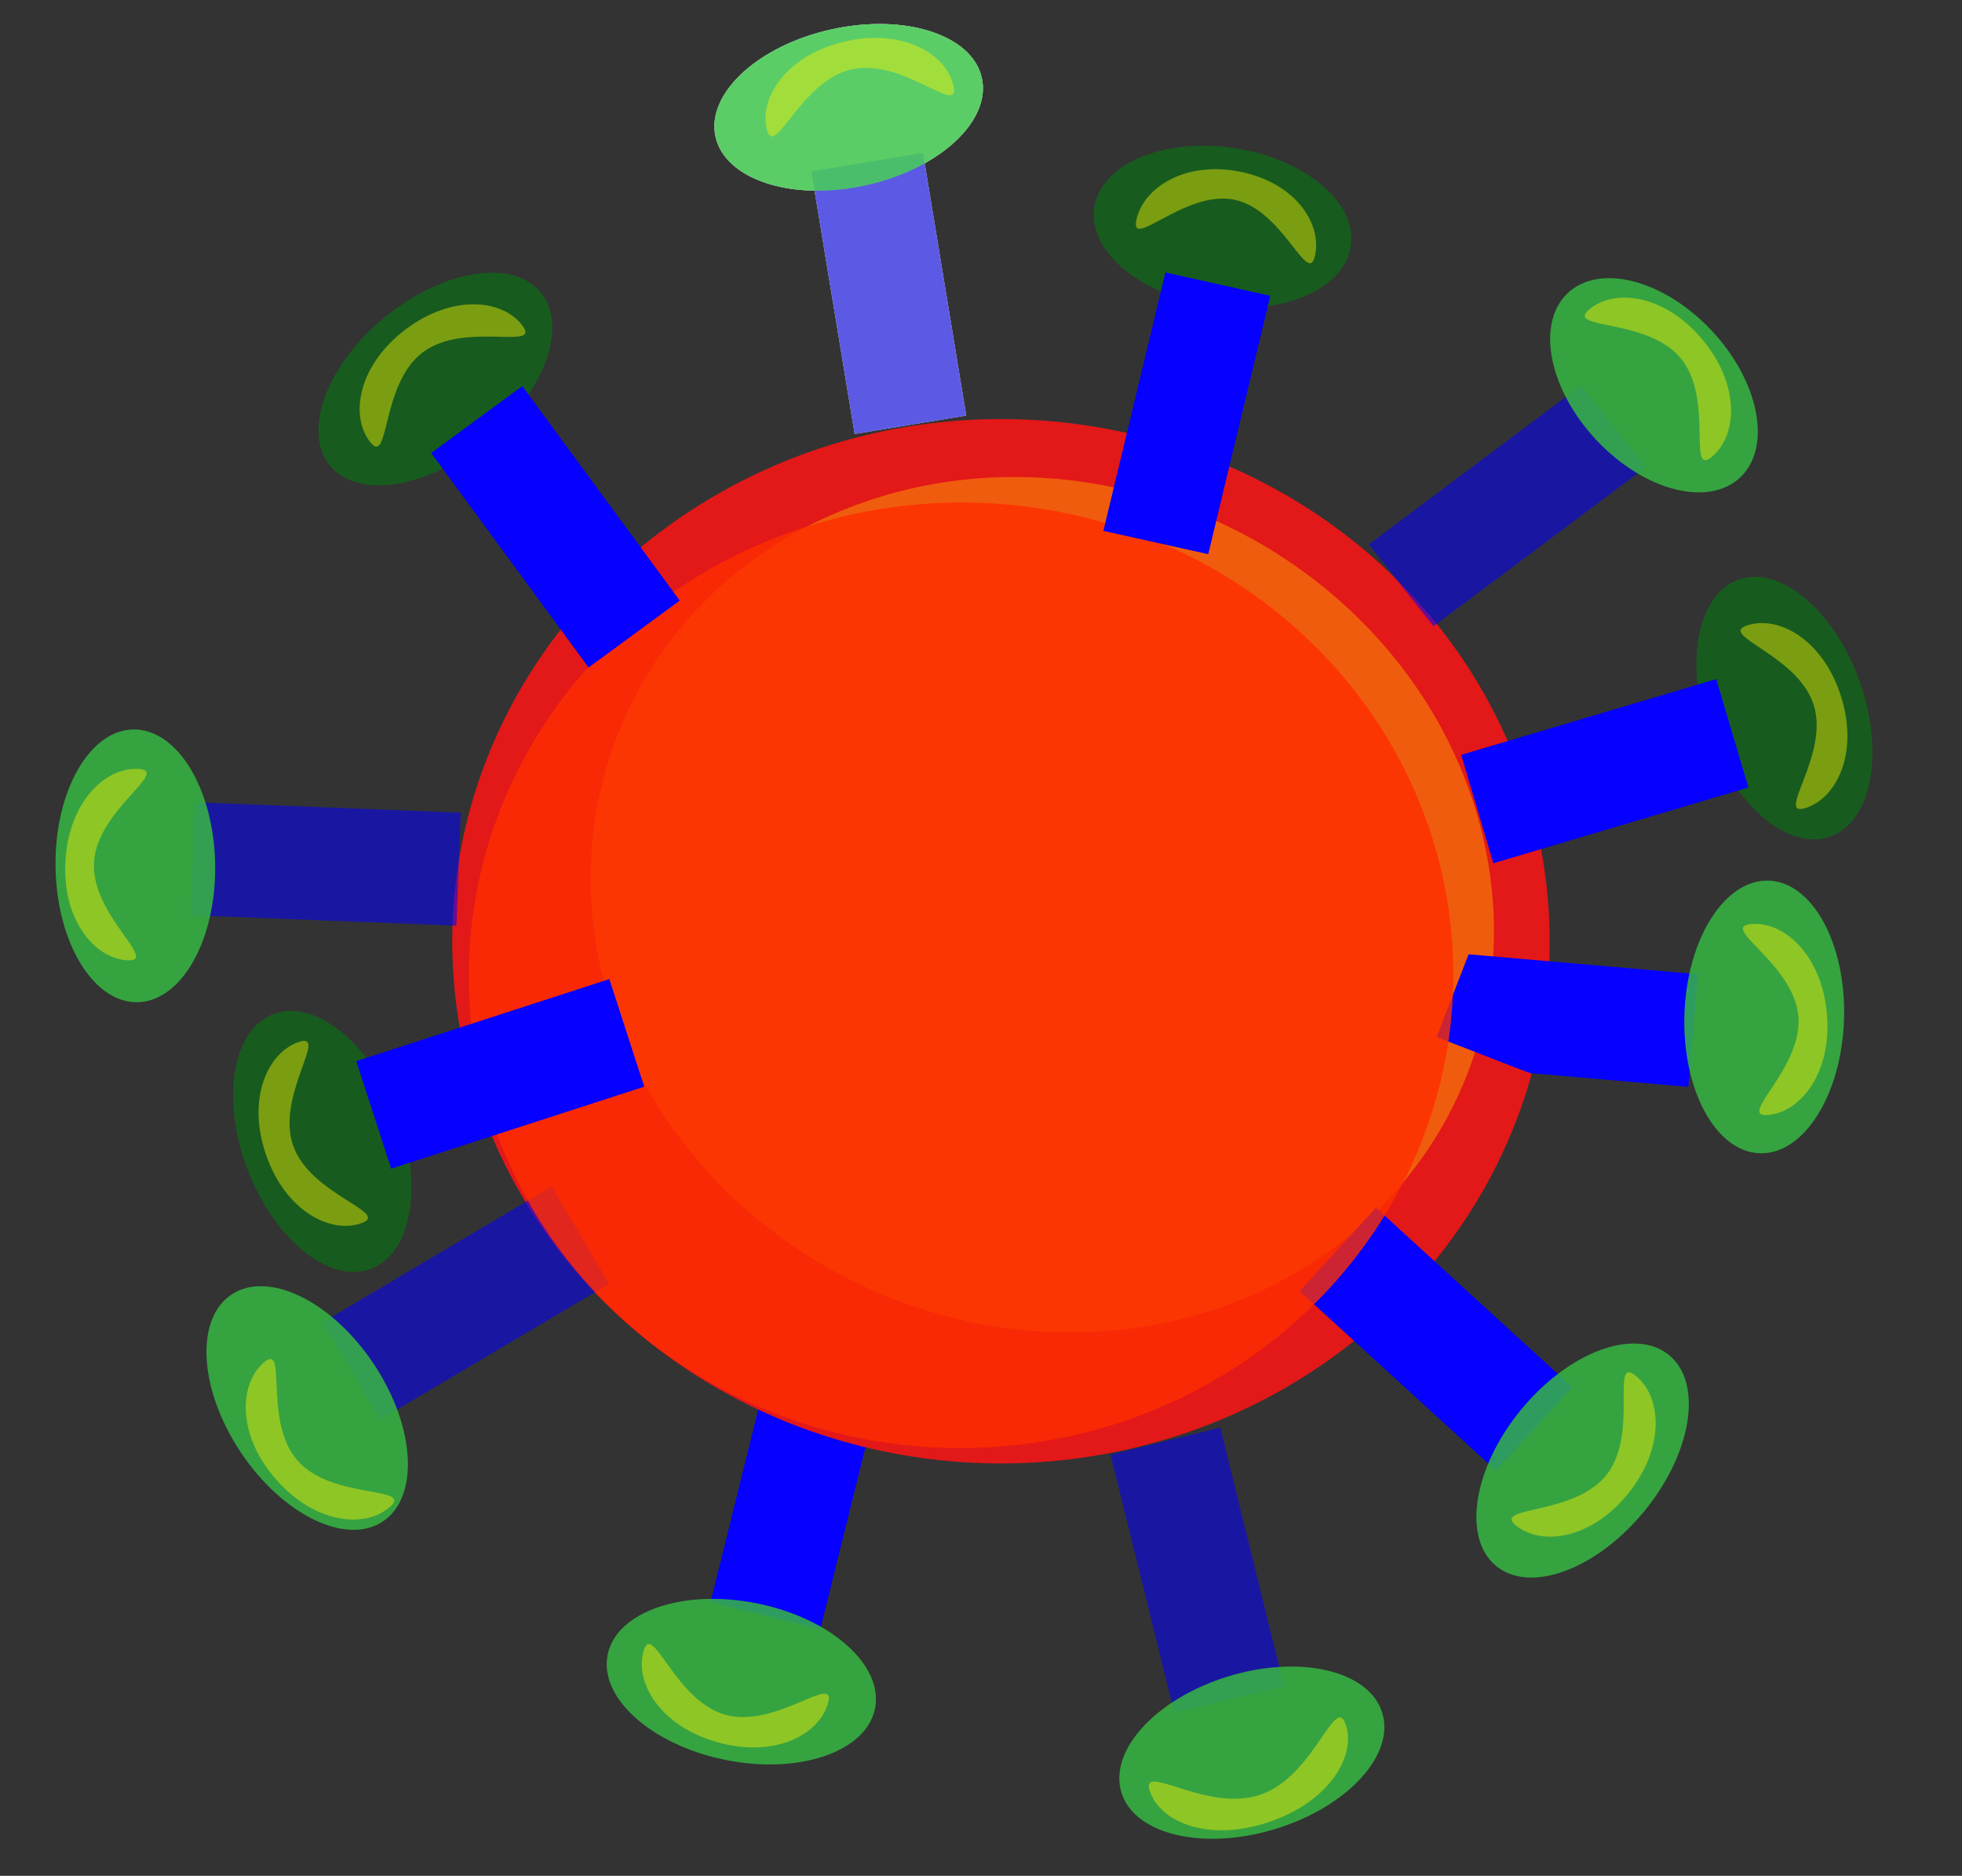 <svg width="295" height="282" viewBox="0 0 295 282" fill="none" xmlns="http://www.w3.org/2000/svg">
<rect x="0" y="0" width="295" height="282" fill="#333333" stroke="none"/>
<path d="M106.841 240.825L123.342 244.915L132.965 206.09L116.464 202L106.841 240.825Z" fill="#0500FF"/>
<ellipse cx="150.5" cy="141.5" rx="82.5" ry="78.5" fill="#E31818"/>
<ellipse cx="156.727" cy="136" rx="68.785" ry="63.345" transform="rotate(24.239 156.727 136)" fill="#FFA800" fill-opacity="0.47"/>
<g clip-path="url(#clip0)">
<path d="M29.323 120.602L28.656 137.589L68.625 139.157L69.292 122.17L29.323 120.602Z" fill="#0500FF" fill-opacity="0.54"/>
<path d="M32.351 129.986C32.184 118.666 26.677 109.568 20.051 109.665C13.424 109.763 8.187 119.019 8.354 130.339C8.52 141.66 14.027 150.758 20.654 150.661C27.28 150.563 32.517 141.307 32.351 129.986Z" fill="#087613" fill-opacity="0.62"/>
<path d="M32.351 129.986C32.184 118.666 26.677 109.568 20.051 109.665C13.424 109.763 8.187 119.019 8.354 130.339C8.52 141.66 14.027 150.758 20.654 150.661C27.28 150.563 32.517 141.307 32.351 129.986Z" fill="#49CF57" fill-opacity="0.62"/>
<path d="M14.133 129.637C13.671 137.583 24.052 144.65 19.124 144.363C14.196 144.076 9.321 138.264 9.837 129.387C10.354 120.51 15.87 115.302 20.799 115.589C25.727 115.876 14.595 121.691 14.133 129.637Z" fill="#FFF500" fill-opacity="0.43"/>
</g>
<rect x="122" y="25.764" width="17" height="40" transform="rotate(-9.355 122 25.764)" fill="#C4C4C4"/>
<ellipse cx="127.604" cy="16.136" rx="20.5" ry="12" transform="rotate(-12.445 127.604 16.136)" fill="#C4C4C4"/>
<rect x="122" y="25.764" width="17" height="40" transform="rotate(-9.355 122 25.764)" fill="#C4C4C4"/>
<ellipse cx="127.604" cy="16.136" rx="20.5" ry="12" transform="rotate(-12.445 127.604 16.136)" fill="#C4C4C4"/>
<rect x="122" y="25.764" width="17" height="40" transform="rotate(-9.355 122 25.764)" fill="#0500FF" fill-opacity="0.54"/>
<ellipse cx="127.604" cy="16.136" rx="20.5" ry="12" transform="rotate(-12.445 127.604 16.136)" fill="#49CF57" fill-opacity="0.62"/>
<ellipse cx="127.604" cy="16.136" rx="20.5" ry="12" transform="rotate(-12.445 127.604 16.136)" fill="#49CF57" fill-opacity="0.62"/>
<g clip-path="url(#clip1)">
<path d="M247.495 70.231L237.761 57.914L205.801 81.835L215.536 94.152L247.495 70.231Z" fill="#0500FF" fill-opacity="0.54"/>
<path d="M239.482 65.553C246.443 73.379 256.207 76.306 261.29 72.09C266.373 67.873 264.851 58.111 257.889 50.284C250.928 42.458 241.164 39.531 236.081 43.748C230.998 47.964 232.521 57.727 239.482 65.553Z" fill="#087613" fill-opacity="0.62"/>
<path d="M239.482 65.553C246.443 73.379 256.207 76.306 261.29 72.09C266.373 67.873 264.851 58.111 257.889 50.284C250.928 42.458 241.164 39.531 236.081 43.748C230.998 47.964 232.521 57.727 239.482 65.553Z" fill="#49CF57" fill-opacity="0.62"/>
<path d="M252.695 53.835C247.609 47.713 235.198 49.635 238.996 46.48C242.793 43.326 250.323 44.245 256.005 51.085C261.687 57.925 261.21 65.496 257.413 68.651C253.616 71.805 257.781 59.957 252.695 53.835Z" fill="#FFF500" fill-opacity="0.43"/>
</g>
<path d="M48.526 198.767L57.193 213.392L91.605 192.999L82.938 178.374L48.526 198.767Z" fill="#0500FF" fill-opacity="0.54"/>
<path d="M56.166 205.001C49.878 195.587 40.312 190.939 34.801 194.62C29.29 198.301 29.92 208.918 36.209 218.332C42.498 227.747 52.063 232.395 57.574 228.714C63.085 225.032 62.455 214.416 56.166 205.001Z" fill="#087613" fill-opacity="0.62"/>
<path d="M56.166 205.001C49.878 195.587 40.312 190.939 34.801 194.62C29.29 198.301 29.92 208.918 36.209 218.332C42.498 227.747 52.063 232.395 57.574 228.714C63.085 225.032 62.455 214.416 56.166 205.001Z" fill="#49CF57" fill-opacity="0.62"/>
<g clip-path="url(#clip2)">
<path d="M253.851 163.387L255.317 146.45L215.466 143L214 159.937L253.851 163.387Z" fill="#0500FF"/>
<path d="M253.268 152.489C252.901 163.805 257.973 173.153 264.597 173.368C271.221 173.583 276.888 164.583 277.256 153.268C277.623 141.952 272.551 132.604 265.927 132.389C259.303 132.174 253.635 141.173 253.268 152.489Z" fill="#087613" fill-opacity="0.62"/>
<path d="M253.268 152.489C252.901 163.805 257.973 173.153 264.597 173.368C271.221 173.583 276.888 164.583 277.256 153.268C277.623 141.952 272.551 132.604 265.927 132.389C259.303 132.174 253.635 141.173 253.268 152.489Z" fill="#49CF57" fill-opacity="0.62"/>
<path d="M270.395 152.739C269.682 144.812 258.373 139.351 263.289 138.908C268.206 138.466 273.884 143.497 274.681 152.353C275.477 161.21 270.787 167.173 265.871 167.615C260.954 168.057 271.108 160.666 270.395 152.739Z" fill="#FFF500" fill-opacity="0.43"/>
</g>
<path d="M128.01 10.433C120.254 12.222 116.39 24.172 115.28 19.362C114.17 14.552 118.378 8.239 127.042 6.24C135.707 4.241 142.255 8.072 143.365 12.882C144.474 17.692 135.765 8.644 128.01 10.433Z" fill="#FFF500" fill-opacity="0.43"/>
<path d="M113.827 241.04C102.727 238.809 92.671 242.267 91.365 248.765C90.059 255.262 97.998 262.338 109.098 264.569C120.198 266.8 130.255 263.341 131.561 256.844C132.867 250.346 124.927 243.271 113.827 241.04Z" fill="#087613" fill-opacity="0.62"/>
<path d="M113.827 241.04C102.727 238.809 92.671 242.267 91.365 248.765C90.059 255.262 97.998 262.338 109.098 264.569C120.198 266.8 130.255 263.341 131.561 256.844C132.867 250.346 124.927 243.271 113.827 241.04Z" fill="#49CF57" fill-opacity="0.62"/>
<path d="M109.038 257.772C116.699 259.93 125.831 251.308 124.492 256.06C123.154 260.811 116.431 264.325 107.872 261.914C99.312 259.504 95.411 252.997 96.749 248.246C98.088 243.494 101.377 255.615 109.038 257.772Z" fill="#FFF500" fill-opacity="0.43"/>
<path d="M44.719 219.547C49.953 225.543 62.313 223.318 58.594 226.564C54.876 229.811 47.325 229.076 41.477 222.377C35.63 215.678 35.921 208.098 39.64 204.851C43.359 201.605 39.485 213.551 44.719 219.547Z" fill="#FFF500" fill-opacity="0.43"/>
<g clip-path="url(#clip3)">
<path d="M224.932 221.081L236.402 208.533L206.877 181.545L195.408 194.093L224.932 221.081Z" fill="#0500FF"/>
<path d="M228.673 211.957C221.496 220.713 219.833 231.217 224.959 235.419C230.084 239.62 240.058 235.927 247.235 227.171C254.412 218.415 256.075 207.911 250.95 203.709C245.824 199.508 235.851 203.201 228.673 211.957Z" fill="#087613" fill-opacity="0.62"/>
<path d="M228.673 211.957C221.496 220.713 219.833 231.217 224.959 235.419C230.084 239.62 240.058 235.927 247.235 227.171C254.412 218.415 256.075 207.911 250.95 203.709C245.824 199.508 235.851 203.201 228.673 211.957Z" fill="#49CF57" fill-opacity="0.62"/>
<path d="M241.543 221.724C246.488 215.487 242.055 203.737 245.923 206.804C249.791 209.872 250.44 217.43 244.915 224.397C239.39 231.365 231.882 232.455 228.014 229.388C224.146 226.32 236.598 227.96 241.543 221.724Z" fill="#FFF500" fill-opacity="0.43"/>
</g>
<g clip-path="url(#clip4)">
<path d="M176.551 257.509L193.057 253.443L183.489 214.604L166.982 218.67L176.551 257.509Z" fill="#0500FF" fill-opacity="0.54"/>
<path d="M184.729 251.999C173.897 255.296 166.682 263.108 168.611 269.449C170.541 275.789 180.886 278.256 191.717 274.959C202.549 271.662 209.764 263.85 207.835 257.509C205.905 251.169 195.56 248.702 184.729 251.999Z" fill="#087613" fill-opacity="0.62"/>
<path d="M184.729 251.999C173.897 255.296 166.682 263.108 168.611 269.449C170.541 275.789 180.886 278.256 191.717 274.959C202.549 271.662 209.764 263.85 207.835 257.509C205.905 251.169 195.56 248.702 184.729 251.999Z" fill="#49CF57" fill-opacity="0.62"/>
<path d="M189.515 269.797C197.64 267.008 200.729 254.555 202.332 259.224C203.935 263.893 199.99 270.751 190.912 273.867C181.834 276.984 174.509 273.995 172.906 269.327C171.303 264.658 181.389 272.587 189.515 269.797Z" fill="#FFF500" fill-opacity="0.43"/>
</g>
<ellipse cx="144.5" cy="146.618" rx="74.02" ry="71.075" transform="rotate(-1.207 144.5 146.618)" fill="#FF2E00" fill-opacity="0.8"/>
<g clip-path="url(#clip5)">
<path d="M256.997 110.476C260.8 121.14 268.943 127.98 275.186 125.753C281.428 123.527 283.405 113.078 279.602 102.414C275.799 91.75 267.655 84.91 261.413 87.136C255.171 89.362 253.193 99.812 256.997 110.476Z" fill="#087613" fill-opacity="0.62"/>
<path d="M272.702 105.963C270.297 98.376 258.076 95.483 262.781 93.99C267.487 92.498 274.117 96.186 276.804 104.662C279.492 113.138 276.199 119.973 271.493 121.465C266.788 122.957 275.108 113.55 272.702 105.963Z" fill="#FFF500" fill-opacity="0.43"/>
<path d="M262.886 118.385L258.046 102.088L219.701 113.475L224.541 129.771L262.886 118.385Z" fill="#0500FF"/>
</g>
<g clip-path="url(#clip6)">
<path d="M59.653 167.282C55.587 156.715 47.277 150.079 41.091 152.459C34.906 154.839 33.188 165.335 37.255 175.901C41.321 186.468 49.631 193.104 55.816 190.724C62.002 188.343 63.719 177.848 59.653 167.282Z" fill="#087613" fill-opacity="0.62"/>
<path d="M44.064 172.182C46.657 179.707 58.946 182.297 54.279 183.905C49.612 185.513 42.893 181.991 39.996 173.584C37.099 165.177 40.222 158.263 44.889 156.655C49.556 155.047 41.471 164.657 44.064 172.182Z" fill="#FFF500" fill-opacity="0.43"/>
<path d="M53.57 159.521L58.812 175.693L96.863 163.36L91.621 147.188L53.57 159.521Z" fill="#0500FF"/>
</g>
<g clip-path="url(#clip7)">
<path d="M73.074 66.258C81.826 59.075 85.512 49.1 81.307 43.977C77.103 38.854 66.6 40.524 57.848 47.707C49.096 54.89 45.41 64.866 49.615 69.989C53.82 75.111 64.323 73.441 73.074 66.258Z" fill="#087613" fill-opacity="0.62"/>
<path d="M63.52 53.001C57.192 57.829 58.599 70.309 55.604 66.385C52.61 62.46 53.84 54.974 60.91 49.58C67.979 44.186 75.524 44.977 78.519 48.901C81.513 52.826 69.848 48.173 63.52 53.001Z" fill="#FFF500" fill-opacity="0.43"/>
<path d="M78.528 58.043L64.826 68.105L88.499 100.347L102.202 90.285L78.528 58.043Z" fill="#0500FF"/>
</g>
<g clip-path="url(#clip8)">
<path d="M181.631 45.868C192.254 47.612 201.846 43.757 203.054 37.256C204.263 30.756 196.63 24.072 186.006 22.328C175.382 20.584 165.791 24.439 164.582 30.94C163.374 37.441 171.007 44.124 181.631 45.868Z" fill="#087613" fill-opacity="0.62"/>
<path d="M185.564 30.016C178.151 28.518 169.814 37.806 170.88 32.995C171.947 28.183 178.212 24.148 186.494 25.822C194.776 27.495 198.791 33.607 197.725 38.418C196.658 43.23 192.977 31.514 185.564 30.016Z" fill="#FFF500" fill-opacity="0.43"/>
<path d="M190.995 44.466L175.232 40.963L165.904 79.805L181.667 83.309L190.995 44.466Z" fill="#0500FF"/>
</g>
<defs>
<clipPath id="clip0">
<rect width="46" height="66" fill="white" transform="translate(0 149.06) rotate(-78.398)"/>
</clipPath>
<clipPath id="clip1">
<rect width="42.382" height="66" fill="white" transform="translate(253.073 31.94) rotate(61.818)"/>
</clipPath>
<clipPath id="clip2">
<rect width="46" height="66" fill="white" transform="translate(294.162 136.847) rotate(111.181)"/>
</clipPath>
<clipPath id="clip3">
<rect width="46" height="66" fill="white" transform="translate(265.696 218.258) rotate(141.785)"/>
</clipPath>
<clipPath id="clip4">
<rect width="46" height="66" fill="white" transform="translate(212.02 277.798) rotate(175.515)"/>
</clipPath>
<clipPath id="clip5">
<rect width="46" height="66" fill="white" transform="translate(281.482 82) rotate(82.817)"/>
</clipPath>
<clipPath id="clip6">
<rect width="46" height="66" fill="white" transform="translate(35.881 196.355) rotate(-98.603)"/>
</clipPath>
<clipPath id="clip7">
<rect width="46" height="66" fill="white" transform="translate(38 52.835) rotate(-26.933)"/>
</clipPath>
<clipPath id="clip8">
<rect width="43.629" height="66" fill="white" transform="translate(170.135 11) rotate(22.385)"/>
</clipPath>
</defs>
</svg>

